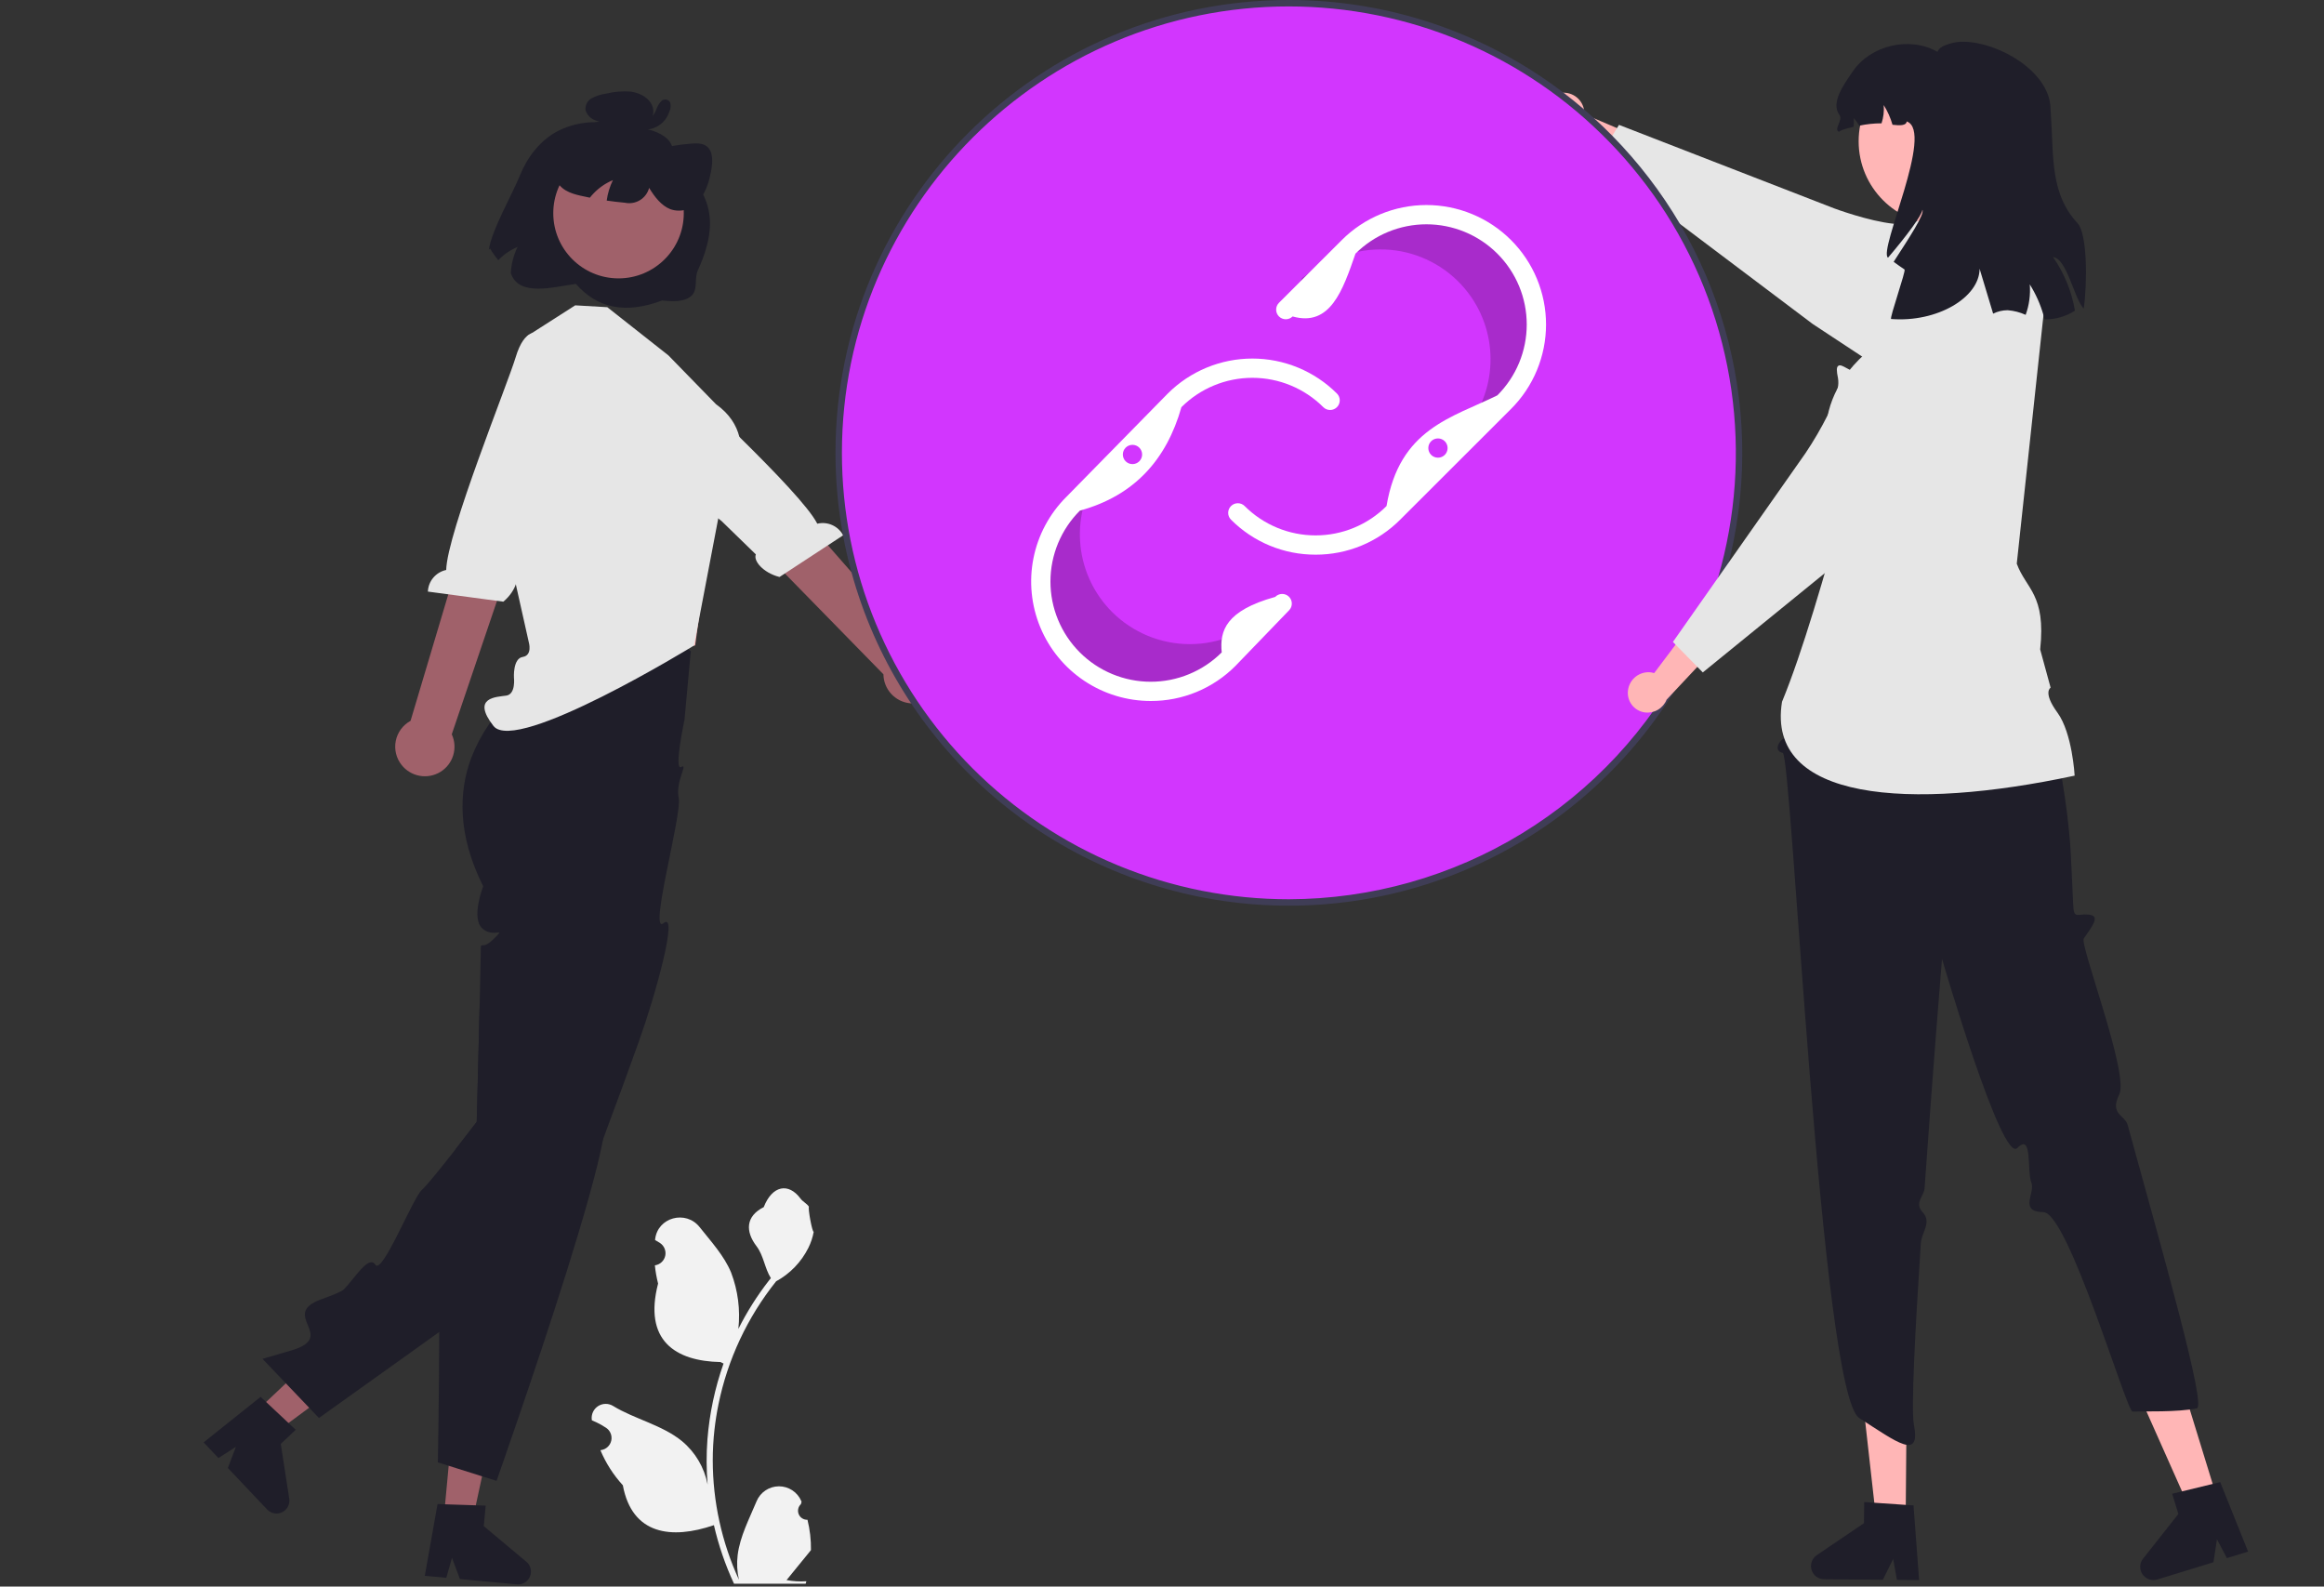<svg width="230" height="157" viewBox="0 0 230 157" fill="none" xmlns="http://www.w3.org/2000/svg">
<rect x="0" y="0" width="230" height="157" fill="#333333" stroke="none"/>
<g clip-path="url(#clip0_58_81)">
<path d="M79.913 150.39C79.73 150.398 79.549 150.35 79.394 150.252C79.239 150.155 79.118 150.012 79.048 149.843C78.977 149.674 78.96 149.488 78.999 149.309C79.038 149.13 79.131 148.968 79.266 148.843L79.327 148.6C79.319 148.581 79.311 148.561 79.302 148.542C79.118 148.107 78.809 147.736 78.415 147.476C78.02 147.216 77.557 147.078 77.084 147.08C76.611 147.082 76.15 147.223 75.757 147.486C75.364 147.749 75.058 148.122 74.877 148.558C74.153 150.299 73.231 152.043 73.004 153.884C72.904 154.698 72.947 155.523 73.129 156.322C71.429 152.619 70.546 148.593 70.54 144.519C70.54 143.496 70.597 142.475 70.711 141.459C70.805 140.626 70.936 139.799 71.103 138.978C72.014 134.523 73.97 130.347 76.811 126.794C78.186 126.044 79.298 124.892 79.997 123.492C80.251 122.989 80.43 122.452 80.529 121.898C80.374 121.918 79.944 119.559 80.061 119.414C79.845 119.086 79.458 118.924 79.222 118.604C78.047 117.014 76.43 117.292 75.585 119.452C73.781 120.361 73.764 121.869 74.871 123.32C75.575 124.242 75.672 125.491 76.29 126.479C76.226 126.56 76.16 126.639 76.097 126.72C74.934 128.212 73.922 129.815 73.073 131.504C73.279 129.611 73.033 127.697 72.353 125.918C71.665 124.259 70.375 122.863 69.239 121.429C67.875 119.708 65.077 120.459 64.836 122.642C64.834 122.663 64.832 122.684 64.829 122.705C64.998 122.8 65.163 122.901 65.325 123.008C65.528 123.143 65.685 123.337 65.776 123.563C65.867 123.789 65.888 124.038 65.835 124.276C65.782 124.514 65.658 124.731 65.48 124.897C65.302 125.064 65.078 125.173 64.836 125.21L64.812 125.214C64.872 125.821 64.978 126.423 65.129 127.015C63.672 132.643 66.818 134.693 71.311 134.785C71.41 134.836 71.507 134.887 71.606 134.935C70.753 137.349 70.218 139.864 70.014 142.416C69.899 143.922 69.906 145.434 70.034 146.939L70.027 146.886C69.701 145.213 68.808 143.703 67.497 142.612C65.55 141.014 62.799 140.426 60.698 139.142C60.475 138.999 60.216 138.923 59.95 138.922C59.685 138.921 59.425 138.997 59.201 139.139C58.977 139.281 58.799 139.484 58.686 139.724C58.574 139.964 58.533 140.231 58.568 140.494C58.571 140.512 58.574 140.531 58.577 140.55C58.89 140.677 59.195 140.824 59.489 140.989C59.658 141.084 59.823 141.185 59.985 141.292C60.188 141.427 60.345 141.621 60.436 141.847C60.527 142.073 60.548 142.322 60.495 142.56C60.442 142.798 60.319 143.015 60.14 143.181C59.962 143.348 59.738 143.457 59.496 143.494L59.472 143.498C59.454 143.501 59.439 143.503 59.421 143.506C59.956 144.781 60.707 145.956 61.641 146.977C62.552 151.891 66.466 152.357 70.652 150.926H70.655C71.114 152.919 71.78 154.86 72.641 156.716H79.735C79.761 156.637 79.784 156.556 79.806 156.477C79.15 156.518 78.491 156.479 77.843 156.36C78.37 155.715 78.896 155.065 79.422 154.42C79.434 154.408 79.445 154.395 79.456 154.382C79.723 154.052 79.992 153.724 80.259 153.394L80.259 153.394C80.273 152.382 80.157 151.372 79.913 150.39L79.913 150.39Z" fill="#F2F2F2"/>
<path d="M25.345 139.674L27.303 141.74L36.392 135.015L33.503 131.965L25.345 139.674Z" fill="#A0616A"/>
<path d="M28.553 140.817L26.337 138.738L25.793 138.228L20.151 142.733L21.618 144.282L23.346 143.176L22.552 145.268L26.443 149.375C26.63 149.572 26.874 149.704 27.141 149.752C27.408 149.801 27.684 149.763 27.928 149.644C28.172 149.524 28.371 149.331 28.497 149.09C28.622 148.85 28.668 148.576 28.627 148.308L27.787 142.883L29.267 141.485L28.553 140.817Z" fill="#1F1E29"/>
<path d="M68.365 64.447L67.745 71.213C67.745 71.213 66.661 76.311 67.411 75.897C68.161 75.484 66.817 77.344 67.171 78.957C67.525 80.569 64.145 92.595 65.676 91.35C67.207 90.104 64.791 98.71 63.264 102.956C62.796 104.269 62.315 105.597 61.832 106.916C61.736 107.183 61.641 107.447 61.542 107.714C60.915 109.43 60.288 111.121 59.687 112.716C59.601 112.939 59.518 113.161 59.435 113.381C59.432 113.387 59.432 113.393 59.429 113.393C57.45 118.596 55.753 122.689 55.075 123.366C54.722 123.719 49.118 127.762 43.469 131.811C37.541 136.06 31.564 140.318 31.564 140.318L25.982 134.471C25.982 134.471 26.116 134.433 26.367 134.356C26.832 134.223 27.691 133.972 28.818 133.638C33.515 132.255 27.548 130.104 31.812 128.566C33.015 128.133 33.817 127.797 33.999 127.619C35.058 126.586 36.481 124.123 37.152 125.156C37.824 126.188 40.87 118.513 41.748 117.754C42.219 117.344 43.756 115.427 45.073 113.743C46.206 112.293 47.18 111.013 47.18 111.013C47.18 111.013 47.199 110.326 47.228 109.233C47.269 107.615 47.33 105.101 47.393 102.584C47.39 102.581 47.39 102.581 47.393 102.581C47.416 101.634 47.438 100.687 47.46 99.787C47.476 99.091 47.492 98.421 47.508 97.801C47.549 95.945 47.578 94.54 47.578 94.191C47.578 93.043 47.578 93.937 48.485 93.244C48.62 93.137 48.749 93.023 48.87 92.9C49.064 92.726 49.243 92.536 49.405 92.332C49.471 92.189 49.054 92.382 48.513 92.274C48.22 92.216 47.95 92.077 47.731 91.874C46.591 90.851 47.82 87.704 47.82 87.704C45.229 82.53 45.417 78.287 46.63 75.017C47.536 72.67 48.975 70.565 50.833 68.867C51.541 68.194 52.311 67.591 53.134 67.065L53.214 66.636L54.089 61.904C54.554 61.649 55.038 61.429 55.537 61.246C57.091 60.689 58.759 60.523 60.393 60.763C62.017 60.998 63.589 61.506 65.043 62.266C66.231 62.862 67.346 63.594 68.365 64.447Z" fill="#1F1E29"/>
<path d="M43.923 150.216L46.759 150.479L49.149 139.437L44.963 139.048L43.923 150.216Z" fill="#A0616A"/>
<path d="M52.09 154.544L47.877 151.019L48.068 148.992L47.088 148.96L44.052 148.861H44.049L43.304 148.836L42.041 155.936L44.169 156.133L44.733 154.162L45.519 156.26L46.645 156.365L51.155 156.784C51.193 156.788 51.234 156.791 51.273 156.791C51.452 156.791 51.629 156.753 51.793 156.68C51.956 156.606 52.102 156.499 52.221 156.365C52.406 156.163 52.519 155.906 52.542 155.634C52.561 155.429 52.53 155.223 52.451 155.033C52.372 154.843 52.248 154.675 52.09 154.544Z" fill="#1F1E29"/>
<path d="M59.687 112.716C58.608 118.58 54.041 132.329 51.279 140.376C50.022 144.053 49.144 146.541 49.144 146.541L47.712 146.09H47.708L45.287 145.327L44.405 145.048H44.402L43.333 144.708C43.333 144.708 43.457 138.141 43.469 131.811C43.479 129.157 43.466 126.541 43.415 124.469C43.358 122.209 43.259 120.592 43.097 120.271C42.425 118.955 43.549 118.815 44.736 118.485C45.926 118.151 44.997 117.649 44.535 116.581C44.224 115.869 44.838 114.919 45.274 114.378C45.394 114.226 45.523 114.081 45.659 113.943C45.659 113.943 45.449 113.87 45.073 113.743C46.206 112.294 47.18 111.013 47.18 111.013C47.18 111.013 47.199 110.326 47.228 109.233C47.269 107.615 47.33 105.101 47.393 102.584C47.39 102.581 47.39 102.581 47.393 102.581C47.416 101.634 47.438 100.687 47.46 99.787C49.28 101.183 51.05 102.549 52.654 103.814C52.656 103.816 52.657 103.818 52.658 103.82C52.66 103.822 52.66 103.825 52.66 103.827C56.514 106.868 59.407 109.309 59.814 110.085C59.999 110.434 59.935 111.369 59.687 112.716Z" fill="#1F1E29"/>
<path d="M154.562 9.182C155.093 9.133 155.622 9.292 156.037 9.626C156.452 9.96 156.719 10.442 156.784 10.971C156.795 11.078 156.797 11.187 156.791 11.295L163.353 14.093L163.103 17.919L154.528 13.114C154.082 13.052 153.669 12.845 153.353 12.524C153.037 12.202 152.837 11.786 152.783 11.339C152.755 11.085 152.777 10.828 152.849 10.582C152.92 10.336 153.04 10.106 153.2 9.907C153.36 9.707 153.558 9.54 153.783 9.417C154.008 9.294 154.254 9.216 154.509 9.188C154.527 9.186 154.545 9.184 154.562 9.182Z" fill="#FFB6B6"/>
<path d="M199.212 32.795C199.05 32.054 198.748 31.349 198.324 30.72C198.206 30.541 198.077 30.369 197.939 30.205C197.423 29.592 196.943 29.029 196.497 28.527C196.227 28.212 195.962 27.92 195.714 27.65C194.273 26.07 193.327 25.235 192.895 25.165C192.685 25.13 192.478 25.104 192.277 25.079C191.249 24.952 190.505 24.859 190.482 23.776C190.48 23.62 190.491 23.465 190.514 23.312C190.553 23.054 190.609 22.799 190.683 22.549C190.725 22.407 190.758 22.263 190.782 22.117C190.813 21.929 190.801 21.789 190.699 21.703C190.572 21.599 190.358 21.614 189.957 21.773C189.894 21.799 189.821 21.827 189.744 21.862C189.719 21.872 189.693 21.885 189.664 21.897C189.614 21.92 189.556 21.945 189.499 21.974C189.019 22.203 188.277 22.231 187.431 22.145C184.932 21.891 181.553 20.633 181.511 20.616L160.228 12.357L160.03 12.674L159.562 13.431L159.4 13.691L159.216 13.99L158.41 15.287L158.003 15.941L164.877 21.119L165.625 21.681L166.268 22.168L179.392 32.055L184.286 35.281L185.378 35.999L190.031 39.062C190.699 39.504 191.45 39.807 192.238 39.954C193.026 40.1 193.835 40.088 194.618 39.918C195.401 39.747 196.142 39.422 196.797 38.96C197.452 38.499 198.008 37.911 198.432 37.232C199.258 35.91 199.538 34.319 199.212 32.795Z" fill="#E6E6E6"/>
<path d="M52.482 53.009L53.079 58.533L52.728 65.777L68.794 63.871L70.303 53.009L68.38 53.028L52.482 53.009Z" fill="#FFB6B6"/>
<path d="M66.148 35.166L60.102 30.399L56.928 30.215L52.218 33.228L51.065 39.103L48.337 45.719L52.338 63.575C52.338 63.575 52.713 64.856 51.73 65.01C50.747 65.164 50.864 67.053 50.864 67.053C50.864 67.053 51.065 68.689 50.11 68.834C49.155 68.978 46.609 68.978 48.837 71.838C51.065 74.698 68.684 63.88 68.684 63.88L71.243 50.47C71.243 50.47 76.206 43.813 70.862 40.001L66.148 35.166Z" fill="#E6E6E6"/>
<path d="M39.752 75.706C39.486 75.374 39.296 74.988 39.195 74.574C39.094 74.161 39.085 73.73 39.169 73.313C39.253 72.896 39.428 72.502 39.68 72.16C39.933 71.817 40.258 71.534 40.632 71.331L48.237 45.84L52.993 48.231L44.71 72.664C45.011 73.314 45.063 74.052 44.855 74.737C44.648 75.423 44.196 76.009 43.585 76.384C42.973 76.759 42.246 76.897 41.539 76.772C40.833 76.647 40.197 76.268 39.752 75.706Z" fill="#A0616A"/>
<path d="M53.31 32.992C53.31 32.992 51.951 32.27 51.021 35.392C50.276 37.892 44.236 52.781 44.159 56.401C43.662 56.506 43.214 56.774 42.886 57.161C42.557 57.548 42.368 58.034 42.346 58.541L49.815 59.541C51.12 58.441 51.462 56.956 50.957 56.516L52.579 52.093L59.344 38.02L54.302 33.496L53.31 32.992Z" fill="#E6E6E6"/>
<path d="M93.218 67.327C93.314 66.913 93.318 66.482 93.23 66.066C93.142 65.65 92.963 65.258 92.707 64.918C92.451 64.578 92.123 64.299 91.747 64.099C91.371 63.899 90.956 63.784 90.53 63.762L73.083 43.862L69.382 48.273L87.43 66.725C87.44 67.442 87.713 68.129 88.197 68.658C88.681 69.187 89.343 69.519 90.056 69.594C90.769 69.668 91.485 69.478 92.068 69.061C92.651 68.643 93.06 68.026 93.218 67.327H93.218Z" fill="#A0616A"/>
<path d="M62.497 34.669C62.497 34.669 63.41 33.431 65.601 35.845C67.354 37.777 79.248 48.593 80.885 51.824C81.379 51.704 81.898 51.752 82.362 51.959C82.826 52.167 83.207 52.523 83.446 52.97L77.145 57.097C75.492 56.67 74.54 55.479 74.805 54.863L71.427 51.575L59.234 41.809L61.821 35.552L62.497 34.669Z" fill="#E6E6E6"/>
<path d="M127.558 89.305C152.164 89.305 172.111 69.385 172.111 44.811C172.111 20.238 152.164 0.317 127.558 0.317C102.952 0.317 83.005 20.238 83.005 44.811C83.005 69.385 102.952 89.305 127.558 89.305Z" fill="#D236FE"/>
<path opacity="0.2" d="M125.451 60.559C123.41 62.597 120.642 63.742 117.755 63.742C114.869 63.742 112.1 62.597 110.059 60.559V60.559C108.305 58.807 107.203 56.509 106.936 54.045C106.669 51.582 107.252 49.102 108.589 47.015L106.194 49.454C104.153 51.492 103.007 54.257 103.007 57.14C103.007 60.022 104.153 62.787 106.194 64.825V64.825C108.235 66.864 111.004 68.009 113.89 68.009C116.776 68.009 119.545 66.864 121.586 64.825L126.892 59.323L126.972 58.981L125.451 60.559Z" fill="black"/>
<path opacity="0.2" d="M130.505 26.566C132.891 24.944 135.824 24.334 138.66 24.871C141.496 25.409 144.002 27.049 145.627 29.431V29.431C147.023 31.479 147.677 33.942 147.48 36.412C147.283 38.882 146.247 41.21 144.544 43.012L147.352 41.061C149.738 39.438 151.38 36.935 151.918 34.103C152.456 31.271 151.845 28.342 150.221 25.959V25.959C148.596 23.577 146.09 21.936 143.254 21.399C140.418 20.862 137.485 21.472 135.099 23.094L128.859 27.512L128.716 27.834L130.505 26.566Z" fill="black"/>
<path d="M113.89 69.368C111.549 69.368 109.26 68.675 107.313 67.376C105.366 66.077 103.849 64.231 102.953 62.07C102.057 59.91 101.823 57.533 102.279 55.24C102.736 52.946 103.864 50.84 105.519 49.186L115.565 38.95C116.664 37.851 117.969 36.979 119.406 36.384C120.843 35.788 122.383 35.482 123.938 35.481C125.494 35.48 127.034 35.786 128.471 36.38C129.908 36.974 131.214 37.845 132.314 38.944C132.493 39.123 132.593 39.365 132.593 39.618C132.593 39.871 132.493 40.113 132.314 40.292C132.135 40.471 131.892 40.571 131.639 40.571C131.385 40.571 131.143 40.471 130.964 40.292C129.102 38.432 126.576 37.388 123.943 37.388C121.31 37.388 118.784 38.432 116.922 40.292C115.447 45.487 112.259 49.052 106.876 50.528C105.953 51.448 105.22 52.541 104.719 53.744C104.219 54.947 103.961 56.237 103.96 57.539C103.958 58.842 104.214 60.132 104.713 61.336C105.211 62.54 105.942 63.634 106.864 64.556C107.786 65.478 108.881 66.209 110.086 66.707C111.291 67.206 112.583 67.463 113.887 67.463C115.192 67.464 116.483 67.207 117.688 66.708C118.894 66.21 119.989 65.479 120.911 64.558C120.693 62.426 121.317 60.423 126.204 59.068C126.291 58.977 126.395 58.905 126.51 58.855C126.625 58.804 126.749 58.777 126.874 58.774C127 58.772 127.125 58.794 127.242 58.84C127.359 58.886 127.465 58.954 127.556 59.041C127.646 59.128 127.719 59.232 127.769 59.347C127.819 59.462 127.846 59.586 127.848 59.711C127.85 59.836 127.828 59.961 127.782 60.078C127.735 60.194 127.667 60.301 127.579 60.391L122.273 65.893C121.176 66.998 119.87 67.874 118.431 68.47C116.992 69.067 115.448 69.372 113.89 69.368Z" fill="white"/>
<path d="M130.2 54.888C128.645 54.892 127.104 54.588 125.667 53.994C124.231 53.399 122.926 52.526 121.829 51.425C121.65 51.246 121.55 51.004 121.55 50.751C121.55 50.498 121.65 50.255 121.829 50.077C122.009 49.898 122.251 49.797 122.505 49.797C122.758 49.797 123.001 49.898 123.18 50.077C124.102 50.998 125.196 51.728 126.401 52.226C127.605 52.725 128.896 52.981 130.2 52.981C131.504 52.981 132.795 52.725 134 52.226C135.204 51.728 136.299 50.998 137.221 50.077C138.493 42.422 143.68 41.342 148.189 39.123C149.111 38.202 149.843 37.109 150.342 35.906C150.841 34.703 151.097 33.414 151.097 32.112C151.097 30.809 150.841 29.52 150.342 28.317C149.843 27.114 149.111 26.021 148.189 25.1C147.267 24.18 146.173 23.449 144.968 22.951C143.764 22.453 142.472 22.196 141.169 22.196C139.865 22.196 138.574 22.453 137.369 22.951C136.164 23.449 135.07 24.18 134.148 25.1C132.894 28.714 131.662 32.371 127.926 31.314C127.838 31.402 127.733 31.472 127.617 31.52C127.501 31.568 127.377 31.593 127.251 31.593C126.998 31.593 126.755 31.492 126.576 31.314C126.397 31.135 126.297 30.892 126.297 30.64C126.297 30.387 126.397 30.144 126.576 29.965L132.798 23.752C133.897 22.654 135.202 21.784 136.638 21.189C138.075 20.595 139.614 20.289 141.168 20.289C142.723 20.289 144.262 20.595 145.699 21.189C147.135 21.783 148.44 22.654 149.539 23.752C150.638 24.85 151.51 26.153 152.105 27.587C152.7 29.022 153.007 30.559 153.007 32.112C153.007 33.664 152.7 35.202 152.105 36.636C151.511 38.07 150.639 39.373 149.539 40.471L138.571 51.425C137.474 52.526 136.17 53.4 134.733 53.994C133.296 54.588 131.755 54.892 130.2 54.888Z" fill="white"/>
<path d="M166.268 22.168C164.397 18.994 162.145 16.06 159.562 13.431C158.986 12.846 158.391 12.274 157.784 11.718C157.446 11.41 157.106 11.108 156.759 10.812C156.1 10.246 155.422 9.7 154.732 9.172C146.93 3.213 137.379 -0.011 127.557 2.85026e-05C102.817 2.85026e-05 82.686 20.102 82.686 44.812C82.685 47.537 82.933 50.256 83.427 52.935C83.428 52.95 83.43 52.965 83.434 52.98C83.66 54.21 83.94 55.424 84.264 56.615C86.564 65.028 91.271 72.587 97.809 78.367C104.347 84.147 112.432 87.896 121.072 89.155C129.712 90.413 138.532 89.127 146.451 85.454C154.37 81.78 161.043 75.879 165.654 68.473C166.274 67.475 166.857 66.452 167.404 65.403C170.889 58.688 172.612 51.2 172.413 43.639C172.215 36.078 170.1 28.691 166.268 22.168ZM127.557 88.988C121.748 88.99 115.995 87.849 110.627 85.63C105.259 83.41 100.382 80.156 96.274 76.054C92.166 71.951 88.908 67.081 86.686 61.72C84.463 56.359 83.32 50.614 83.322 44.812C83.322 20.451 103.168 0.636 127.557 0.636C133.46 0.639 139.302 1.822 144.739 4.116C150.176 6.409 155.098 9.767 159.216 13.99C160.29 15.085 161.303 16.237 162.252 17.442C163.191 18.62 164.067 19.848 164.877 21.119C168.253 26.415 170.459 32.37 171.348 38.585C172.237 44.8 171.789 51.134 170.032 57.162C169.641 58.51 169.183 59.829 168.667 61.122C168.148 62.419 167.572 63.69 166.936 64.923C163.214 72.156 157.572 78.227 150.626 82.471C143.681 86.716 135.7 88.97 127.557 88.988Z" fill="#3F3D56"/>
<path d="M188.599 150.317L185.674 150.292L184.379 138.762L188.696 138.798L188.599 150.317Z" fill="#FFB6B6"/>
<path d="M189.375 148.969L188.611 148.919L185.496 148.706L184.493 148.639L184.474 150.727L179.802 153.892C179.572 154.049 179.397 154.275 179.304 154.538C179.211 154.8 179.205 155.086 179.286 155.352C179.367 155.619 179.531 155.853 179.755 156.019C179.978 156.186 180.249 156.277 180.528 156.279L186.342 156.327L187.361 154.267L187.733 156.34L189.929 156.359L189.375 148.969Z" fill="#1F1E29"/>
<path d="M219.395 148.182L216.6 149.041L211.88 138.439L216.007 137.172L219.395 148.182Z" fill="#FFB6B6"/>
<path d="M219.728 146.665L218.984 146.846L215.951 147.581L214.974 147.819L215.588 149.818L212.091 154.242C211.939 154.435 211.844 154.666 211.818 154.91C211.792 155.154 211.835 155.401 211.942 155.621C212.049 155.842 212.216 156.028 212.424 156.159C212.632 156.289 212.873 156.358 213.119 156.359C213.248 156.358 213.377 156.339 213.501 156.301L219.06 154.595L219.407 152.322L220.39 154.185L222.488 153.54L219.728 146.665Z" fill="#1F1E29"/>
<path d="M182.716 53.366L177.134 69.567L176.949 70.863C175.543 72.197 177.31 72.636 176.647 72.988C175.985 73.339 175.539 74.325 176.432 74.501C177.325 74.677 180.203 137.865 184 140.318C187.797 142.772 190.107 144.547 189.41 140.954C189.129 139.507 189.526 131.746 190.101 122.995C190.166 122.003 191.195 120.953 190.303 119.989C189.41 119.025 190.413 118.39 190.469 117.59C191.27 106.162 192.194 94.88 192.194 94.88C192.194 94.88 198.112 115.175 199.648 113.604C201.185 112.033 200.577 115.901 201.046 117.057C201.439 118.023 199.764 119.92 202.225 119.949C204.685 119.978 210.464 139.705 211.05 139.683C212.212 139.639 215.476 139.764 217.415 139.365C218.372 139.168 214.123 124.233 210.574 111.336C210.291 110.308 208.751 110.284 209.741 108.298C210.732 106.312 205.803 93.464 206.226 92.87C207.349 91.293 207.776 90.607 206.669 90.504C205.562 90.401 205.235 91.007 205.175 89.477C205.115 87.947 204.924 84.174 204.924 84.174C204.924 84.174 204.122 69.253 198.507 61.01L198.028 56.111L182.716 53.366Z" fill="#1F1E29"/>
<path d="M196.661 22.436L189.259 23.488L188.812 28.841L185.159 34.548C185.159 34.548 177.04 40.254 182.702 49.269C180.547 57.034 178.405 64.481 176.362 69.446C174.771 79.298 189.026 80.242 205.322 76.755C205.322 76.755 205.097 72.543 203.618 70.517C202.139 68.492 202.944 68.05 202.944 68.05L201.911 64.266C202.496 58.797 200.522 58.306 199.594 55.78L202.411 29.562L196.661 22.436Z" fill="#E6E6E6"/>
<path d="M161.125 68.262C161.204 67.736 161.485 67.261 161.908 66.938C162.332 66.616 162.865 66.471 163.394 66.535C163.502 66.55 163.607 66.573 163.711 66.605L167.999 60.909L171.659 62.065L164.94 69.234C164.773 69.652 164.473 70.003 164.085 70.233C163.698 70.462 163.245 70.557 162.798 70.502C162.544 70.469 162.299 70.386 162.077 70.258C161.855 70.13 161.66 69.96 161.504 69.756C161.348 69.553 161.234 69.322 161.167 69.074C161.101 68.827 161.084 68.569 161.117 68.315C161.12 68.297 161.122 68.28 161.125 68.262Z" fill="#FFB6B6"/>
<path d="M199.212 32.795C199.107 32.665 198.992 32.538 198.871 32.414C198.031 31.549 196.948 30.957 195.765 30.717C194.582 30.476 193.355 30.598 192.242 31.066C192.134 31.111 192.026 31.162 191.921 31.213C188.118 33.078 186.065 34.321 185.817 34.902C185.731 35.099 185.658 35.293 185.585 35.481C185.515 35.665 185.448 35.84 185.378 35.999C185.085 36.679 184.748 37.102 183.888 36.911C183.604 36.841 183.329 36.736 183.071 36.596C182.953 36.539 182.845 36.479 182.743 36.422C182.374 36.218 182.106 36.072 181.925 36.206C181.75 36.336 181.744 36.666 181.903 37.432C181.955 37.752 181.947 38.079 181.877 38.395C181.667 39.318 181.337 40.21 180.897 41.049C180.237 42.363 179.496 43.635 178.676 44.856L171.105 55.637L170.593 56.364L170.032 57.162L165.564 63.525L165.829 63.795L166.936 64.923L167.181 65.174L167.404 65.403L167.98 65.991L168.521 66.541L180.592 56.72L181.938 55.624L184.35 53.66L189.292 49.639L198.645 40.995C199.236 40.454 199.71 39.799 200.041 39.07C200.372 38.341 200.552 37.552 200.571 36.752C200.571 36.698 200.574 36.647 200.574 36.593C200.577 35.207 200.095 33.864 199.212 32.795Z" fill="#E6E6E6"/>
<path d="M192.217 22.241C196.785 22.241 200.488 18.543 200.488 13.98C200.488 9.418 196.785 5.72 192.217 5.72C187.649 5.72 183.945 9.418 183.945 13.98C183.945 18.543 187.649 22.241 192.217 22.241Z" fill="#FFB6B6"/>
<path d="M203.179 25.435C204.289 27.022 205.031 28.835 205.352 30.744C204.458 31.316 203.416 31.616 202.354 31.608C202.318 31.469 202.282 31.331 202.241 31.192C201.933 30.116 201.476 29.089 200.881 28.141C200.963 29.163 200.824 30.191 200.474 31.156C199.913 30.901 199.312 30.746 198.697 30.698C198.196 30.698 197.703 30.814 197.255 31.037C196.734 29.314 196.255 27.729 195.915 26.592C195.905 29.442 191.722 31.927 187.158 31.567C186.993 31.464 188.647 26.778 188.487 26.67C188.121 26.428 187.766 26.165 187.41 25.908C188.904 23.603 190.527 21.134 190.249 20.764C190.269 21.222 188.631 23.423 186.849 25.502C185.86 24.776 191.48 12.975 188.703 12.018C188.657 12.435 188.044 12.435 187.297 12.347C187.1 11.66 186.807 11.003 186.427 10.398C186.476 11.008 186.402 11.622 186.21 12.203C185.473 12.204 184.737 12.281 184.016 12.435C183.849 12.172 183.665 11.922 183.465 11.684C183.484 11.974 183.476 12.265 183.439 12.553C182.702 12.713 182.094 12.898 182.007 13.047C181.43 12.836 182.414 11.884 182.053 11.39C181.136 10.156 182.496 8.355 183.356 7.079C185.123 4.466 189.002 3.561 191.748 5.13C191.871 4.703 192.505 4.42 193.319 4.229C193.664 4.153 194.017 4.121 194.37 4.132C197.873 4.193 202.736 7.079 202.926 10.572C202.942 10.922 202.967 11.303 202.993 11.709C203.24 15.619 202.937 19.226 205.61 22.086C206.579 23.12 206.589 28.017 206.218 30.538C205.255 29.525 204.569 25.584 203.179 25.435Z" fill="#1F1E29"/>
<path d="M112.078 45.927C112.605 45.927 113.033 45.501 113.033 44.974C113.033 44.447 112.605 44.02 112.078 44.02C111.551 44.02 111.124 44.447 111.124 44.974C111.124 45.501 111.551 45.927 112.078 45.927Z" fill="#D236FE"/>
<path d="M142.311 45.292C142.838 45.292 143.266 44.865 143.266 44.338C143.266 43.812 142.838 43.385 142.311 43.385C141.784 43.385 141.356 43.812 141.356 44.338C141.356 44.865 141.784 45.292 142.311 45.292Z" fill="#D236FE"/>
<path d="M51.432 17.415C50.705 19.222 48.655 22.776 48.378 24.715L48.503 24.592C48.741 24.999 49.012 25.386 49.313 25.749C49.852 25.183 50.503 24.736 51.224 24.436C50.83 25.243 50.602 26.121 50.553 27.018C51.327 29.44 54.903 28.361 56.998 28.097C59.091 30.487 61.874 31.111 65.52 29.737C66.539 29.841 67.68 29.905 68.395 29.303C69.109 28.702 68.684 27.588 69.068 26.745C71.806 20.742 69.279 18.577 67.133 15.855C66.66 15.256 66.662 14.362 66.087 13.791C65.29 12.998 64.067 12.755 62.94 12.56C63.233 12.575 63.525 12.515 63.787 12.385C64.05 12.255 64.275 12.06 64.44 11.818C64.585 11.575 64.66 11.296 64.657 11.012C64.653 10.729 64.571 10.452 64.42 10.212C64.017 9.544 63.179 9.156 62.371 9.059C61.575 9.005 60.775 9.074 59.999 9.263C59.497 9.329 59.011 9.484 58.563 9.721C58.352 9.834 58.181 10.008 58.071 10.22C57.962 10.433 57.92 10.674 57.952 10.911C58.019 11.13 58.135 11.33 58.291 11.498C58.447 11.666 58.638 11.796 58.852 11.88C59.177 12.017 59.519 12.111 59.87 12.158C58.261 11.95 56.628 12.235 55.187 12.976C53.38 13.939 52.161 15.609 51.432 17.415Z" fill="#1F1E29"/>
<path d="M61.214 27.547C64.781 27.547 67.672 24.659 67.672 21.097C67.672 17.535 64.781 14.648 61.214 14.648C57.648 14.648 54.756 17.535 54.756 21.097C54.756 24.659 57.648 27.547 61.214 27.547Z" fill="#A0616A"/>
<path d="M55 17.639C55.374 18.769 56.444 19.134 57.434 19.361C57.745 19.433 58.059 19.501 58.376 19.561C58.493 19.415 58.617 19.272 58.747 19.137C59.286 18.572 59.937 18.125 60.658 17.825C60.346 18.462 60.139 19.146 60.044 19.849C60.642 19.936 61.243 20.007 61.848 20.062C62.359 20.171 62.893 20.079 63.339 19.806C63.784 19.533 64.108 19.099 64.243 18.594C64.793 19.493 65.444 20.34 66.333 20.697C66.842 20.879 67.396 20.894 67.914 20.739C68.432 20.584 68.887 20.268 69.212 19.836C69.725 19.132 70.081 18.326 70.255 17.473C70.508 16.472 70.648 15.319 70.152 14.684C69.755 14.17 69.07 14.161 68.438 14.207C67.042 14.314 65.661 14.564 64.317 14.953L64.204 15.208C64.434 13.822 63.933 12.489 63.006 12.015C62.381 11.698 61.629 11.751 60.898 11.815C59.959 11.857 59.031 12.036 58.144 12.347C57.127 12.738 56.255 13.433 55.648 14.338C54.999 15.321 54.677 16.663 55 17.639Z" fill="#1F1E29"/>
<path d="M64.206 11.611C64.143 11.593 64.308 11.617 64.25 11.618C64.279 11.617 64.307 11.613 64.335 11.607C64.34 11.605 64.404 11.585 64.361 11.6C64.457 11.572 64.543 11.516 64.608 11.44C64.759 11.252 64.878 11.041 64.96 10.814C65.062 10.514 65.227 10.239 65.444 10.008C65.505 9.946 65.58 9.9 65.663 9.873C65.746 9.846 65.834 9.838 65.92 9.851C66.006 9.864 66.088 9.898 66.158 9.948C66.229 9.999 66.287 10.065 66.327 10.143C66.409 10.44 66.381 10.757 66.248 11.036C66.156 11.319 66.018 11.586 65.84 11.826C65.543 12.218 65.137 12.515 64.674 12.681C64.137 12.875 63.551 12.892 63.004 12.728C62.932 12.698 62.87 12.648 62.826 12.583C62.782 12.519 62.757 12.443 62.756 12.365C62.754 12.287 62.775 12.21 62.816 12.143C62.858 12.077 62.917 12.024 62.988 11.991L63.901 11.618C63.949 11.597 64 11.585 64.053 11.584C64.105 11.583 64.157 11.592 64.206 11.611C64.255 11.63 64.3 11.659 64.338 11.695C64.376 11.731 64.406 11.775 64.427 11.823C64.448 11.87 64.46 11.922 64.461 11.975C64.462 12.027 64.453 12.079 64.434 12.128C64.415 12.177 64.386 12.221 64.35 12.259C64.314 12.297 64.27 12.327 64.222 12.348L63.31 12.722L63.294 11.984C63.408 12.017 63.525 12.037 63.643 12.044C63.769 12.057 63.897 12.051 64.022 12.028C64.141 12.012 64.258 11.984 64.371 11.943C64.444 11.916 64.515 11.886 64.585 11.853C64.61 11.84 64.635 11.828 64.66 11.815C64.658 11.816 64.764 11.754 64.717 11.783C64.835 11.707 64.946 11.621 65.048 11.525C65.084 11.492 65.117 11.455 65.147 11.415C65.199 11.351 65.248 11.285 65.292 11.215C65.382 11.068 65.453 10.911 65.504 10.746C65.527 10.677 65.546 10.607 65.562 10.536C65.567 10.497 65.574 10.458 65.583 10.42C65.617 10.329 65.577 10.473 65.616 10.512L65.784 10.636C65.816 10.645 65.849 10.648 65.882 10.642C65.914 10.637 65.945 10.625 65.972 10.606C65.992 10.578 65.988 10.582 65.959 10.62C65.926 10.664 65.895 10.71 65.868 10.757C65.808 10.87 65.753 10.985 65.704 11.103C65.604 11.354 65.477 11.593 65.326 11.817C65.178 12.043 64.962 12.217 64.709 12.314C64.456 12.411 64.178 12.425 63.917 12.355C63.819 12.316 63.74 12.24 63.697 12.143C63.654 12.047 63.652 11.937 63.689 11.839C63.729 11.741 63.806 11.663 63.902 11.621C63.998 11.579 64.107 11.575 64.206 11.611Z" fill="#1F1E29"/>
</g>
<defs>
<clipPath id="clip0_58_81">
<rect width="230" height="157" fill="white"/>
</clipPath>
</defs>
</svg>

